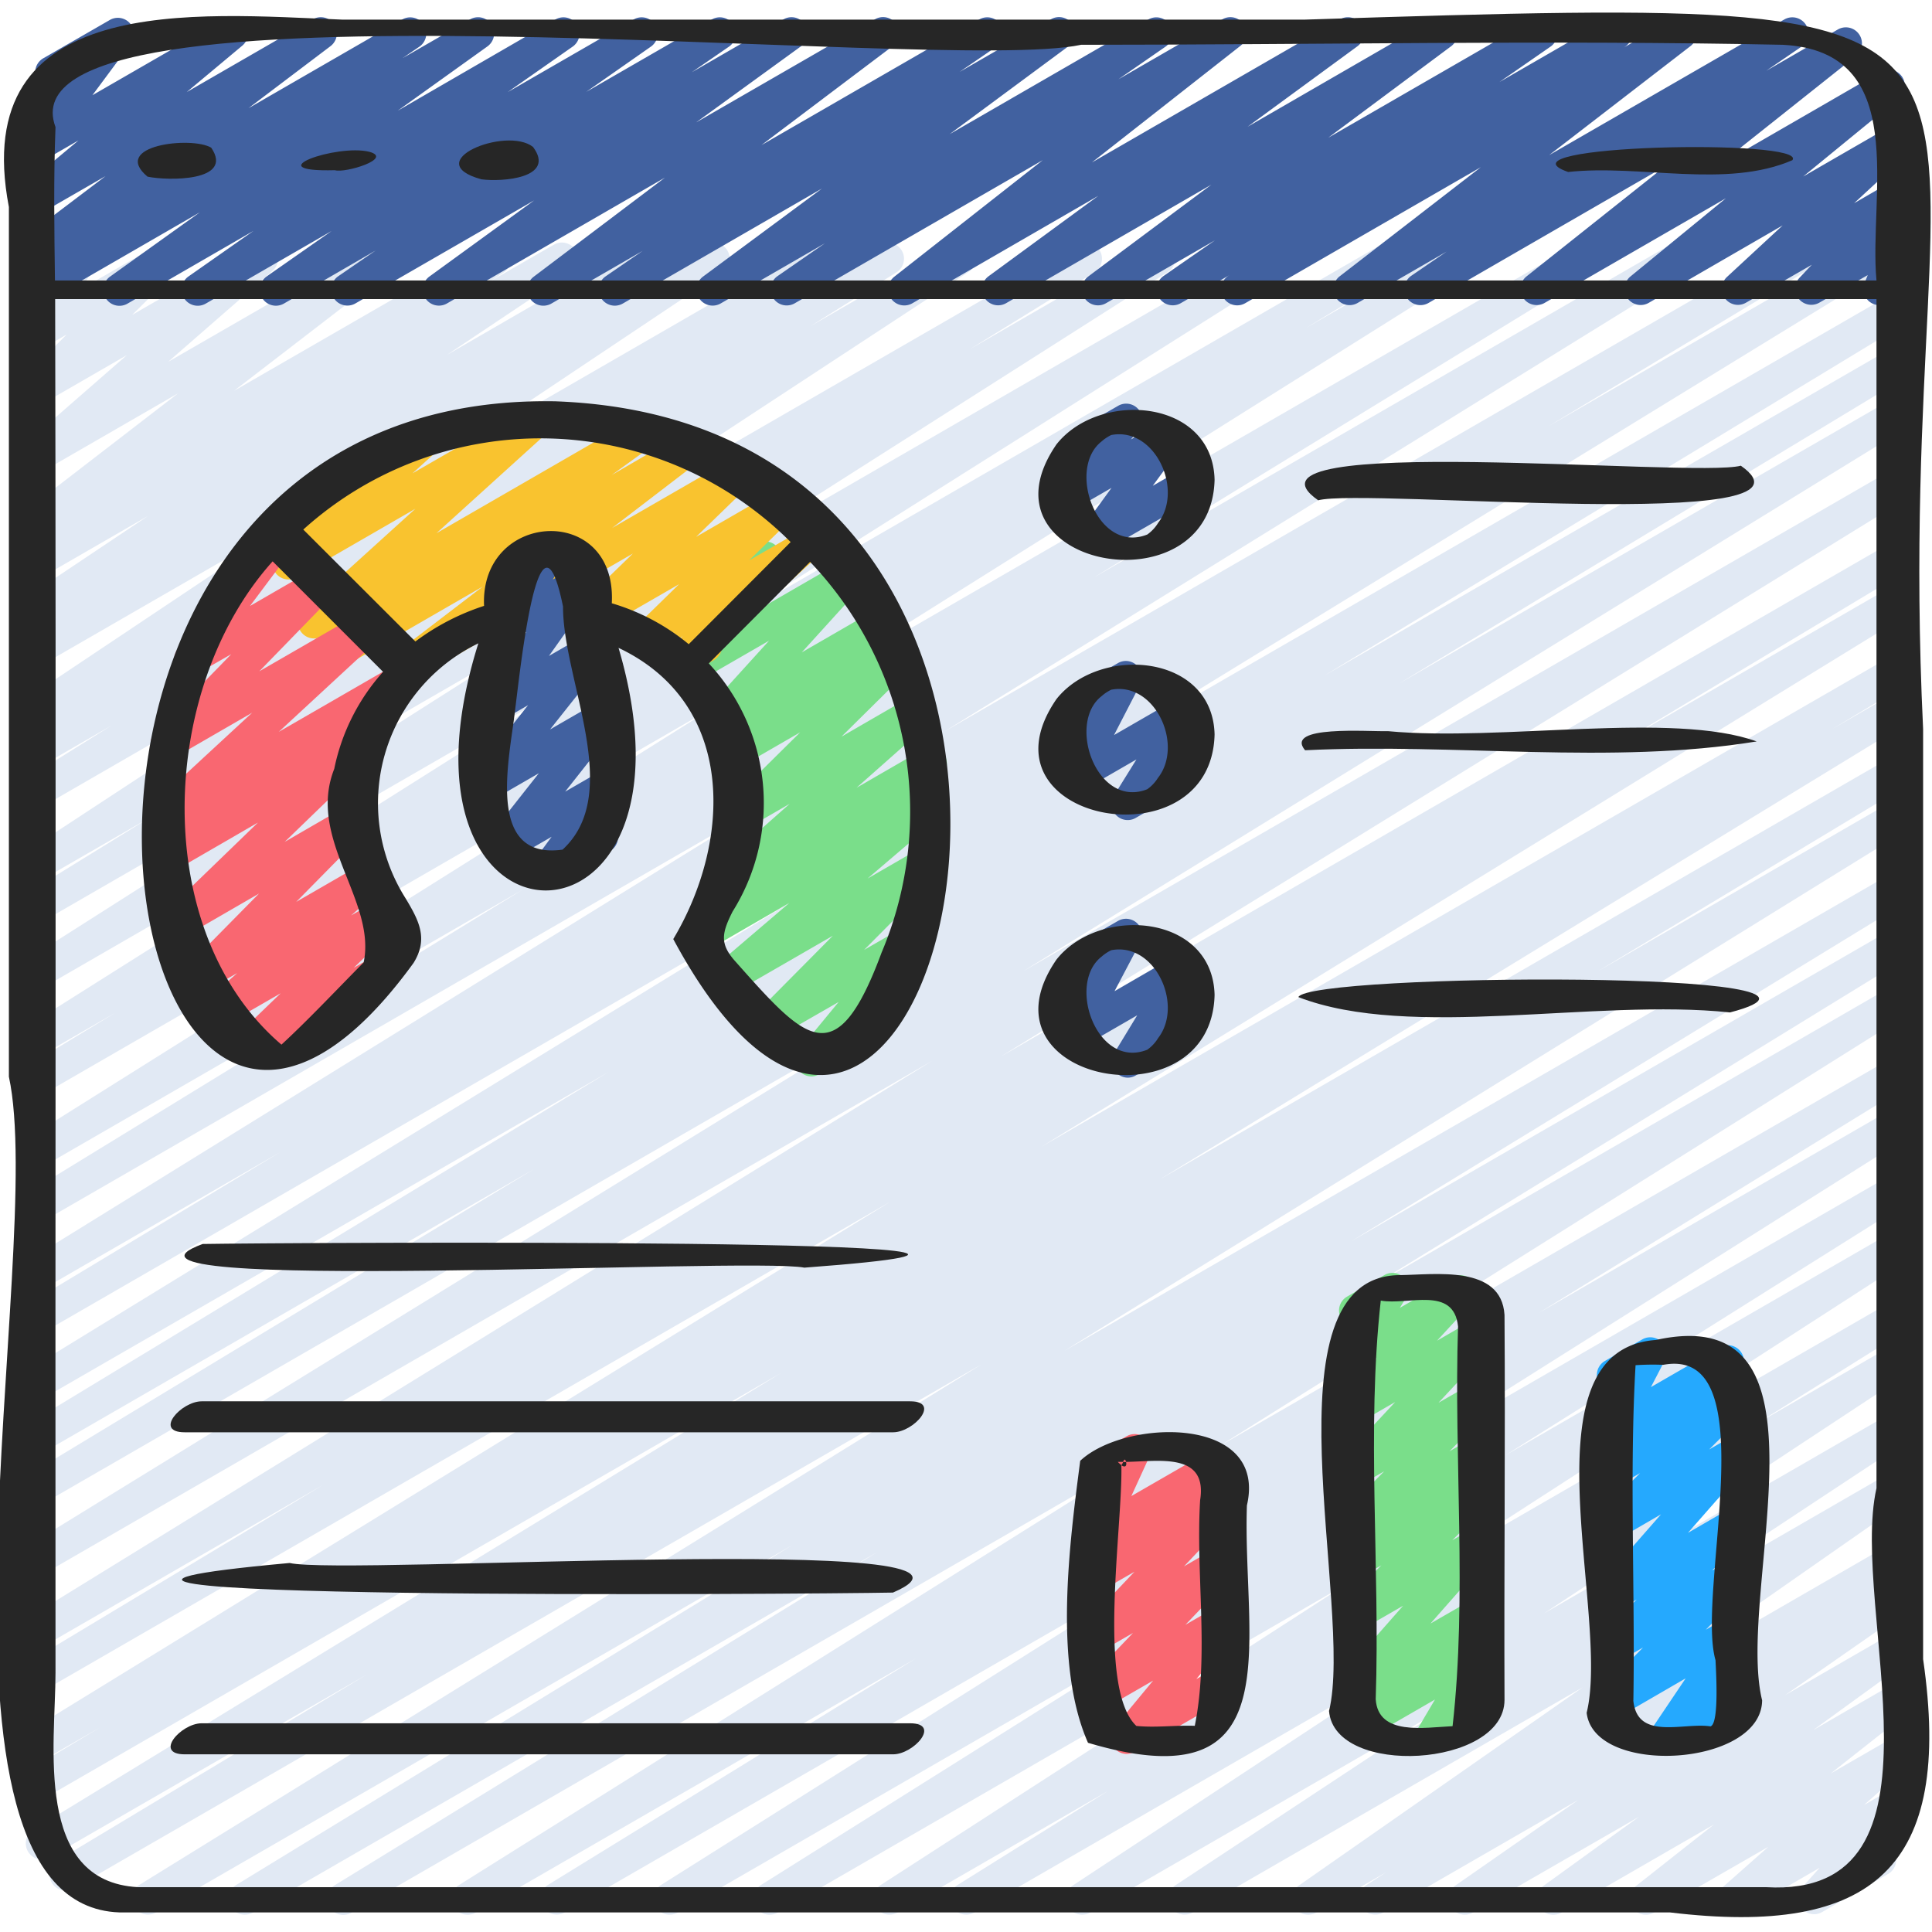 <svg id="Icons" height="512" viewBox="0 0 60 60" width="512" xmlns="http://www.w3.org/2000/svg"><path d="m10.664 59.47a.5.5 0 0 1 -.262-.926l16.846-10.344-19.404 11.2a.5.5 0 0 1 -.511-.859l17.275-10.557-19.777 11.416a.5.5 0 0 1 -.513-.857l26.182-16.183-28.22 16.289a.5.5 0 0 1 -.508-.861l9.628-5.788-9.843 5.678a.5.5 0 0 1 -.511-.86l23.205-14.175-22.971 13.262a.5.5 0 0 1 -.507-.861l2.362-1.413-1.856 1.069a.5.5 0 0 1 -.511-.858l26.89-16.526-26.379 15.232a.5.5 0 0 1 -.508-.861l9.288-5.587-8.78 5.069a.5.5 0 0 1 -.512-.859l28.18-17.363-27.669 15.979a.5.5 0 0 1 -.511-.859l27.457-16.892-26.946 15.556a.5.5 0 0 1 -.508-.86l15.811-9.562-15.3 8.835a.5.5 0 0 1 -.508-.861l18.127-10.991-17.623 10.172a.5.5 0 0 1 -.511-.859l24.822-15.221-24.311 14.035a.5.5 0 0 1 -.507-.861l7.945-4.784-7.438 4.294a.5.5 0 0 1 -.512-.857l23.081-14.276-22.57 13.029a.5.5 0 0 1 -.51-.86l15.458-9.47-14.948 8.63a.5.5 0 0 1 -.515-.857l21.517-13.513-21 12.125a.5.5 0 0 1 -.509-.861l2.817-1.709-2.311 1.332a.5.5 0 0 1 -.516-.855l17.074-10.776-16.558 9.559a.5.5 0 0 1 -.518-.855l15.389-9.791-14.872 8.585a.5.5 0 0 1 -.512-.858l3.874-2.39-3.362 1.939a.5.5 0 0 1 -.524-.851l14.1-9.249-13.576 7.838a.5.5 0 0 1 -.515-.856l2.7-1.688-2.182 1.26a.5.5 0 0 1 -.515-.856l.917-.575-.4.232a.5.5 0 0 1 -.528-.849l8.481-5.668-7.959 4.591a.5.5 0 0 1 -.519-.854l1.038-.666-.519.3a.5.5 0 0 1 -.528-.848l3.849-2.575-3.322 1.916a.5.5 0 0 1 -.525-.849l.472-.312a.5.5 0 0 1 -.5-.856l4.812-3.709-4.259 2.458a.5.5 0 0 1 -.579-.81l3.247-2.834-2.669 1.54a.5.5 0 0 1 -.6-.787l1.4-1.393-.8.462a.5.5 0 0 1 -.673-.7l.6-.959a.5.5 0 0 1 -.3-.231.5.5 0 0 1 .183-.684l1.182-.677a.5.5 0 0 1 .674.7l-.429.687 2.4-1.387a.5.5 0 0 1 .648.129.5.5 0 0 1 -.045.658l-1.406 1.392 3.782-2.179a.5.5 0 0 1 .579.809l-3.245 2.829 6.309-3.638a.5.5 0 0 1 .556.829l-4.815 3.707 7.864-4.536a.5.5 0 0 1 .525.849l-.423.28 1.963-1.129a.5.5 0 0 1 .529.848l-3.845 2.572 5.916-3.42a.5.5 0 0 1 .519.853l-1.032.662 2.628-1.516a.5.5 0 0 1 .528.848l-8.485 5.672 11.294-6.52a.5.5 0 0 1 .515.856l-.927.581 2.49-1.437a.5.5 0 0 1 .516.856l-2.682 1.678 4.396-2.54a.5.5 0 0 1 .524.85l-14.1 9.251 17.5-10.1a.5.5 0 0 1 .512.858l-3.868 2.388 5.625-3.247a.5.5 0 0 1 .519.854l-15.4 9.8 18.446-10.655a.5.5 0 0 1 .517.855l-17.062 10.768 20.134-11.624a.5.5 0 0 1 .51.86l-2.861 1.736 4.5-2.6a.5.5 0 0 1 .515.856l-21.5 13.5 24.87-14.353a.5.5 0 0 1 .511.859l-15.484 9.487 17.921-10.346a.5.5 0 0 1 .512.857l-23.064 14.267 26.2-15.125a.5.5 0 0 1 .508.861l-7.948 4.784 9.688-5.592a.5.5 0 0 1 .512.858l-24.845 15.233 25.268-14.587a.5.5 0 0 1 .509.861l-18.115 10.983 17.606-10.164a.5.5 0 0 1 .509.861l-15.786 9.545 15.277-8.819a.5.5 0 0 1 .511.858l-27.47 16.9 26.959-15.563a.5.5 0 0 1 .512.859l-28.172 17.358 27.66-15.97a.5.5 0 0 1 .508.862l-9.288 5.583 8.78-5.069a.5.5 0 0 1 .511.859l-26.89 16.524 26.379-15.229a.5.5 0 0 1 .507.861l-2.335 1.4 1.828-1.055a.5.5 0 0 1 .51.859l-23.215 14.179 22.705-13.108a.5.5 0 0 1 .508.861l-9.628 5.795 9.12-5.267a.5.5 0 0 1 .512.858l-26.176 16.184 25.664-14.816a.5.5 0 0 1 .51.859l-17.272 10.557 16.762-9.677a.5.5 0 0 1 .511.858l-16.859 10.353 16.348-9.438a.5.5 0 0 1 .515.857l-21.386 13.418 20.871-12.05a.5.5 0 0 1 .511.858l-11.437 7.04 10.926-6.307a.5.5 0 0 1 .516.855l-16.464 10.381 15.948-9.207a.5.5 0 0 1 .515.857l-12.482 7.843 11.967-6.908a.5.5 0 0 1 .521.853l-14.508 9.369 13.987-8.074a.5.5 0 0 1 .514.856l-4.683 2.927 4.169-2.406a.5.5 0 0 1 .525.849l-11.293 7.446 10.768-6.216a.5.5 0 0 1 .525.849l-8.24 5.44 7.715-4.454a.5.5 0 0 1 .536.842l-8.821 6.161 8.285-4.784a.5.5 0 0 1 .522.852l-.615.4.093-.052a.5.5 0 0 1 .536.842l-3.817 2.659 3.281-1.894a.5.5 0 0 1 .544.837l-2.955 2.143 2.411-1.391a.5.5 0 0 1 .559.825l-2.424 1.912 1.865-1.076a.5.5 0 0 1 .581.807l-1.409 1.247.828-.478a.5.5 0 0 1 .622.767l-.838.935a.5.5 0 0 1 .133.919l-2.048 1.183a.5.5 0 0 1 -.622-.767l.544-.607-2.42 1.4a.5.5 0 0 1 -.581-.806l1.408-1.246-3.557 2.046a.5.5 0 0 1 -.559-.825l2.424-1.912-4.742 2.737a.5.5 0 0 1 -.544-.837l2.96-2.141-5.168 2.978a.5.5 0 0 1 -.536-.842l3.817-2.658-6.065 3.5a.5.5 0 0 1 -.522-.851l.615-.4-2.17 1.251a.5.5 0 0 1 -.536-.842l8.821-6.158-12.13 7a.5.5 0 0 1 -.525-.849l8.238-5.438-10.89 6.287a.5.5 0 0 1 -.526-.849l11.3-7.448-14.376 8.297a.5.5 0 0 1 -.515-.856l4.692-2.932-6.563 3.788a.5.5 0 0 1 -.521-.852l14.5-9.367-17.697 10.219a.5.5 0 0 1 -.516-.856l12.486-7.844-15.075 8.7a.5.5 0 0 1 -.517-.855l16.468-10.381-19.467 11.236a.5.5 0 0 1 -.511-.858l11.43-7.036-13.673 7.894a.5.5 0 0 1 -.516-.856l21.389-13.417-24.727 14.273a.5.5 0 0 1 -.25.07z" fill="#e1e9f4"/><path d="m1.04 9.5a.5.5 0 0 1 -.281-.913l.53-.361h-.009a.5.5 0 0 1 -.551-.826l2.548-1.93-2 1.152a.5.5 0 0 1 -.57-.816l1.731-1.446-1.158.669a.5.5 0 0 1 -.651-.729l1.2-1.611a.5.5 0 0 1 -.467-.889l2.049-1.18a.5.5 0 0 1 .651.731l-1.192 1.606 4.087-2.357a.5.5 0 0 1 .57.816l-1.727 1.443 3.915-2.259a.5.5 0 0 1 .552.831l-2.55 1.929 4.783-2.76a.5.5 0 0 1 .531.845l-.529.361 2.098-1.206a.5.5 0 0 1 .541.839l-2.791 2 4.907-2.839a.5.5 0 0 1 .537.841l-2.028 1.42 3.921-2.261a.5.5 0 0 1 .537.841l-2.018 1.412 3.907-2.253a.5.5 0 0 1 .533.844l-1.162.8 2.849-1.644a.5.5 0 0 1 .544.837l-3.256 2.363 5.55-3.2a.5.5 0 0 1 .552.832l-4.075 3.074 6.77-3.906a.5.5 0 0 1 .533.844l-1.151.79 2.836-1.634a.5.5 0 0 1 .548.835l-3.69 2.73 6.177-3.565a.5.5 0 0 1 .534.843l-1.473 1.02 3.229-1.863a.5.5 0 0 1 .559.826l-4.61 3.619 7.703-4.445a.5.5 0 0 1 .545.836l-3.413 2.5 5.776-3.336a.5.5 0 0 1 .548.834l-3.819 2.843 6.375-3.677a.5.5 0 0 1 .535.843l-1.594 1.105 3.378-1.948a.5.5 0 0 1 .531.846l-.038.026 1.511-.872a.5.5 0 0 1 .556.828l-4.393 3.389 7.31-4.217a.5.5 0 0 1 .533.844l-1.1.753 2.223-1.282a.5.5 0 0 1 .561.824l-4.3 3.417 5.062-2.924a.5.5 0 0 1 .568.82l-2.968 2.429 2.721-1.57a.5.5 0 0 1 .59.8l-1.73 1.6 1.15-.665a.5.5 0 0 1 .614.777l-.445.477a.487.487 0 0 1 .418.113.5.5 0 0 1 .139.562l-.231.588a.494.494 0 0 1 .207.2.5.5 0 0 1 -.183.683l-.631.364a.5.5 0 0 1 -.715-.616l.1-.25-1.504.856a.5.5 0 0 1 -.613-.776l.378-.4-2.041 1.176a.5.5 0 0 1 -.59-.8l1.728-1.6-4.162 2.407a.5.5 0 0 1 -.567-.819l2.967-2.431-5.632 3.251a.5.5 0 0 1 -.561-.824l4.3-3.417-7.346 4.243a.5.5 0 0 1 -.533-.845l1.1-.753-2.772 1.6a.5.5 0 0 1 -.555-.828l4.389-3.393-7.313 4.222a.5.5 0 0 1 -.531-.847l.034-.022-1.508.87a.5.5 0 0 1 -.535-.844l1.594-1.106-3.38 1.951a.5.5 0 0 1 -.549-.834l3.818-2.846-6.377 3.682a.5.5 0 0 1 -.545-.836l3.412-2.5-5.777 3.338a.5.5 0 0 1 -.559-.826l4.61-3.62-7.706 4.448a.5.5 0 0 1 -.534-.844l1.477-1.023-3.236 1.868a.5.5 0 0 1 -.548-.835l3.69-2.732-6.179 3.568a.5.5 0 0 1 -.534-.845l1.146-.788-2.832 1.635a.5.5 0 0 1 -.552-.832l4.076-3.078-6.774 3.911a.5.5 0 0 1 -.544-.837l3.254-2.365-5.551 3.2a.5.5 0 0 1 -.533-.845l1.163-.8-2.852 1.65a.5.5 0 0 1 -.537-.842l2.022-1.414-3.913 2.257a.5.5 0 0 1 -.537-.842l2.023-1.418-3.918 2.262a.5.5 0 0 1 -.541-.839l2.794-2-4.918 2.84a.494.494 0 0 1 -.25.067z" fill="#4161a0"/><path d="m25.2 33.429a.5.5 0 0 1 -.385-.819l1.231-1.494-1.946 1.119a.5.5 0 0 1 -.606-.784l2.371-2.391-3.136 1.809a.5.5 0 0 1 -.575-.812l2.358-2.014-2.592 1.5a.5.5 0 0 1 -.549-.833l1.1-.821a.5.5 0 0 1 -.271-.871l2.326-2.056-1.257.726a.5.5 0 0 1 -.6-.788l2.181-2.157-1.8 1.04a.5.5 0 0 1 -.575-.812l.544-.466-.385.222a.5.5 0 0 1 -.62-.769l1.87-2.061-2.33 1.344a.5.5 0 0 1 -.659-.719l1.174-1.672a.5.5 0 0 1 -.388-.913l1.83-1.057a.5.5 0 0 1 .659.72l-1.155 1.643 3.135-1.813a.5.5 0 0 1 .621.768l-1.871 2.062 2.288-1.322a.5.5 0 0 1 .576.813l-.543.465.493-.284a.5.5 0 0 1 .6.788l-2.182 2.158 2.21-1.278a.5.5 0 0 1 .581.807l-2.323 2.058 2.06-1.19a.5.5 0 0 1 .549.833l-.434.325a.5.5 0 0 1 .526.838l-2.358 2.013 1.659-.957a.5.5 0 0 1 .605.784l-2.371 2.389 1.1-.634a.5.5 0 0 1 .635.751l-1.661 2.016a.477.477 0 0 1 .2.19.5.5 0 0 1 -.182.683l-1.477.852a.49.49 0 0 1 -.251.071z" fill="#7ade8a"/><path d="m34.011 17.2a.5.5 0 0 1 -.405-.794l.914-1.255-1.193.689a.5.5 0 0 1 -.64-.745l.5-.622a.5.5 0 0 1 -.119-.915l1.658-.956a.5.5 0 0 1 .64.745l-.242.3.941-.543a.5.5 0 0 1 .655.727l-.92 1.256.917-.529a.5.5 0 0 1 .5.865l-2.959 1.708a.489.489 0 0 1 -.247.069z" fill="#4161a0"/><path d="m35.028 25.468a.5.5 0 0 1 -.428-.768l.693-1.115-1.665.961a.5.5 0 0 1 -.7-.662l.811-1.573-.183.106a.5.5 0 0 1 -.5-.865l1.658-.956a.491.491 0 0 1 .594.071.5.5 0 0 1 .1.591l-.811 1.57 1.92-1.107a.5.5 0 0 1 .675.7l-.7 1.125a.5.5 0 0 1 .433.9l-1.656.956a.49.49 0 0 1 -.241.066z" fill="#4161a0"/><path d="m35.028 33.468a.5.5 0 0 1 -.426-.76l.715-1.177-1.707.986a.5.5 0 0 1 -.692-.666l.8-1.519-.156.089a.5.5 0 0 1 -.5-.865l1.658-.956a.5.5 0 0 1 .692.666l-.8 1.517 1.9-1.1a.5.5 0 0 1 .676.692l-.716 1.18a.5.5 0 0 1 .463.884l-1.656.956a.49.49 0 0 1 -.251.073z" fill="#4161a0"/><path d="m34.99 54.469a.5.5 0 0 1 -.385-.819l1.207-1.458-1.532.884a.5.5 0 0 1 -.611-.778l1.517-1.584-.906.522a.5.5 0 0 1 -.612-.776l1.564-1.648-.952.548a.5.5 0 0 1 -.586-.8l.429-.39a.505.505 0 0 1 -.43-.121.5.5 0 0 1 -.117-.578l.584-1.275a.5.5 0 0 1 -.327-.926l1.161-.67a.5.5 0 0 1 .7.64l-.559 1.222 2.429-1.4a.5.5 0 0 1 .586.8l-.355.324a.5.5 0 0 1 .533.813l-1.558 1.646.95-.549a.5.5 0 0 1 .611.778l-1.518 1.586.907-.523a.5.5 0 0 1 .634.751l-1.2 1.457.571-.33a.5.5 0 0 1 .5.866l-2.985 1.719a.49.49 0 0 1 -.25.069z" fill="#f96771"/><path d="m44.441 54.47a.5.5 0 0 1 -.429-.755l.552-.934-2.1 1.213a.5.5 0 0 1 -.589-.8l.425-.394-.021.011a.5.5 0 0 1 -.625-.762l1.921-2.181-1.3.748a.5.5 0 0 1 -.6-.787l1.225-1.217-.621.359a.5.5 0 0 1 -.579-.809l.336-.294a.446.446 0 0 1 -.4-.194.5.5 0 0 1 .04-.657l1.311-1.324-.706.408a.5.5 0 0 1 -.616-.774l1.664-1.786-1.048.605a.5.5 0 0 1 -.617-.772l1.1-1.192-.483.278a.5.5 0 0 1 -.677-.692l.355-.583a.5.5 0 0 1 -.308-.235.5.5 0 0 1 .183-.682l1.161-.67a.5.5 0 0 1 .678.692l-.2.327 1.637-.945a.5.5 0 0 1 .618.771l-1.1 1.194 1.093-.631a.5.5 0 0 1 .616.773l-1.663 1.785 1.047-.6a.5.5 0 0 1 .605.784l-1.311 1.323.706-.407a.5.5 0 0 1 .579.809l-.336.294a.4.4 0 0 1 .4.2.5.5 0 0 1 -.045.658l-1.219 1.211.621-.358a.5.5 0 0 1 .625.762l-1.921 2.181 1.3-.748a.5.5 0 0 1 .589.8l-.477.438a.5.5 0 0 1 .567.735l-.571.964a.5.5 0 0 1 .381.915l-1.518.876a.49.49 0 0 1 -.255.069z" fill="#7ade8a"/><path d="m51.71 54.47a.5.5 0 0 1 -.415-.78l1.055-1.568-2.07 1.2a.5.5 0 0 1 -.606-.783l1.352-1.374-.746.431a.5.5 0 0 1 -.6-.789l1.149-1.132-.549.316a.5.5 0 0 1 -.626-.762l1.931-2.2-1.3.754a.5.5 0 0 1 -.6-.786l1.249-1.248-.646.372a.5.5 0 0 1 -.593-.8l.515-.484a.5.5 0 0 1 -.615-.7l.486-.938a.5.5 0 0 1 -.24-.932l1.161-.67a.5.5 0 0 1 .693.663l-.424.818 2.132-1.23a.5.5 0 0 1 .592.8l-.489.46.222-.127a.5.5 0 0 1 .6.786l-1.249 1.248.646-.372a.5.5 0 0 1 .626.762l-1.931 2.2 1.3-.753a.5.5 0 0 1 .6.789l-1.149 1.132.549-.317a.5.5 0 0 1 .606.783l-1.352 1.374.746-.43a.494.494 0 0 1 .615.092.5.5 0 0 1 .05.62l-1.055 1.562.39-.225a.5.5 0 0 1 .5.866l-2.26 1.3a.49.49 0 0 1 -.25.072z" fill="#25a9fe"/><path d="m12.6 21.177a.5.5 0 0 1 -.3-.9l2.7-2.066-4.111 2.373a.5.5 0 0 1 -.542-.838l1.282-.924-1.635.944a.5.5 0 0 1 -.586-.8l3.492-3.166-3.7 2.136a.5.5 0 0 1 -.585-.8l.775-.7-.1.057a.5.5 0 1 1 -.5-.865l4.21-2.428a.5.5 0 0 1 .585.8l-.775.7 3.645-2.1a.5.5 0 0 1 .586.8l-3.487 3.16 6.183-3.57a.5.5 0 0 1 .542.838l-1.286.927 2.161-1.255a.5.5 0 0 1 .554.829l-2.7 2.069 3.642-2.1a.5.5 0 0 1 .6.791l-1.632 1.584 2.412-1.393a.5.5 0 0 1 .6.79l-1.363 1.333 1.435-.828a.5.5 0 0 1 .587.8l-2.871 2.625a.5.5 0 0 1 -.246.5l-.864.5a.5.5 0 0 1 -.587-.8l.484-.441-.878.506a.5.5 0 0 1 -.6-.79l1.364-1.334-2.468 1.424a.5.5 0 0 1 -.6-.791l1.632-1.583-6.8 3.927a.5.5 0 0 1 -.255.059z" fill="#f9c32f"/><path d="m17.031 27.466a.5.5 0 0 1 -.4-.8l.5-.679-1.331.769a.5.5 0 0 1 -.643-.742l1.577-2-1.43.826a.5.5 0 0 1 -.642-.743l1.738-2.197-.839.485a.5.5 0 0 1 -.659-.722l1.444-2.035-.4.233a.5.5 0 0 1 -.674-.695l.6-.972a.5.5 0 0 1 -.3-.232.5.5 0 0 1 .183-.683l1.173-.676a.494.494 0 0 1 .609.084.5.5 0 0 1 .066.611l-.435.7.666-.385a.5.5 0 0 1 .658.722l-1.444 2.036 1.133-.653a.5.5 0 0 1 .641.743l-1.74 2.193 1.405-.811a.5.5 0 0 1 .643.742l-1.578 2 1.151-.664a.5.5 0 0 1 .653.729l-.626.85a.5.5 0 0 1 .215.931l-1.658.957a.49.49 0 0 1 -.256.078z" fill="#4161a0"/><path d="m7.687 33.033a.5.5 0 0 1 -.346-.86l1.377-1.327-1.625.937a.5.5 0 0 1 -.581-.807l.856-.757-.873.5a.5.5 0 0 1 -.606-.784l2.155-2.185-2.224 1.287a.5.5 0 0 1 -.6-.792l2.791-2.7-2.624 1.519a.5.5 0 0 1 -.552-.831l.794-.6-.344.2a.5.5 0 0 1 -.59-.8l3.137-2.9-2.4 1.388a.5.5 0 0 1 -.609-.782l2.359-2.423-1.021.584a.493.493 0 0 1 -.624-.1.5.5 0 0 1 -.026-.631l2.017-2.7c-.009-.013-.017-.026-.025-.04a.5.5 0 0 1 .183-.683l.759-.438a.5.5 0 0 1 .651.731l-1.332 1.78 2.036-1.175a.5.5 0 0 1 .608.781l-2.356 2.424 3.152-1.82a.5.5 0 0 1 .59.8l-3.137 2.9 3.419-1.973a.5.5 0 0 1 .552.831l-1.316 1a.5.5 0 0 1 .321.858l-2.791 2.7 1.9-1.1a.5.5 0 0 1 .607.783l-2.149 2.18 1.982-1.144a.5.5 0 0 1 .581.808l-.86.759.858-.494a.5.5 0 0 1 .6.792l-1.376 1.328.567-.328a.5.5 0 1 1 .5.866l-4.115 2.371a.489.489 0 0 1 -.25.067z" fill="#f96771"/><g fill="#262626"><path d="m59.724 22.639c-1.089-22.539 6.429-22.839-19.191-22.03h-29.913c-4.52-.177-11.629-.888-10.344 5.82v27.008c1.186 5.443-3.3 25.724 3.436 25.955h48.149c6.325.761 8.8-1.4 7.863-7.865zm-58-18.691c-1.883-5.048 27.422-1.612 31.851-2.557 7.258 0 14.533-.151 21.789 0 3.994.2 2.663 4.665 2.912 7.32h-56.569c-.021-1.588-.045-3.181.017-4.763zm56.552 42.27c-.851 3.757 2.61 12.738-3.426 12.39h-50.563c-3.251-.175-2.563-4.447-2.563-6.654-.01-14.222.021-28.444-.011-42.666h56.563z"/><path d="m17.25 12.463c-18.707-.341-14.077 30.775-4.407 17.442.469-.754.163-1.321-.243-2a5.515 5.515 0 0 1 2.256-7.926c-3.222 10.233 7.321 10.187 4.353.141 3.686 1.746 3.5 6.034 1.7 9.044 8.244 15.336 15.791-15.98-3.659-16.701zm-6.87 11.416c-.858 2.173 1.315 4.091.914 6.01-.826.833-1.708 1.774-2.553 2.553-4.1-3.5-3.829-11.059-.274-15.009l3.43 3.431a6.432 6.432 0 0 0 -1.517 3.015zm7.091 2.507c-2.427.338-1.633-2.88-1.475-4.334.144-1.093.737-6.889 1.489-3.216-.002 2.306 1.895 5.794-.014 7.55zm1.529-7.651c.166-3.122-4.1-2.882-3.967.081a7.318 7.318 0 0 0 -2.133 1.106l-3.481-3.476a10.987 10.987 0 0 1 15.135.388l-3.165 3.172a6.759 6.759 0 0 0 -2.389-1.271zm8.385 10.831c-1.426 3.862-2.376 2.734-4.581.254-.448-.516-.389-.846-.053-1.51a6.351 6.351 0 0 0 -.739-7.707q1.573-1.577 3.146-3.154a11.239 11.239 0 0 1 2.228 12.117z"/><path d="m32.81 21.71c-2.63 3.82 4.81 5.19 4.91 1.1-.06-2.51-3.57-2.79-4.91-1.1zm3.15 2.45a1.24 1.24 0 0 1 -.33.35c-1.56.62-2.51-2.04-1.42-2.89a1.307 1.307 0 0 1 .3-.2c1.36-.26 2.26 1.71 1.45 2.74z"/><path d="m32.81 13.8c-2.63 3.82 4.81 5.19 4.91 1.1-.06-2.513-3.57-2.793-4.91-1.1zm3.15 2.45a1.24 1.24 0 0 1 -.33.35c-1.56.62-2.51-2.04-1.42-2.89a1.307 1.307 0 0 1 .3-.2c1.36-.263 2.26 1.707 1.45 2.737z"/><path d="m32.81 29.8c-2.63 3.82 4.81 5.19 4.91 1.1-.06-2.513-3.57-2.793-4.91-1.1zm3.15 2.45a1.24 1.24 0 0 1 -.33.35c-1.56.62-2.51-2.04-1.42-2.89a1.307 1.307 0 0 1 .3-.2c1.36-.263 2.26 1.707 1.45 2.737z"/><path d="m38.724 46.752c.652-2.819-3.795-2.69-5.177-1.385-.343 2.638-.826 6.33.242 8.757 6.389 1.898 4.789-3.124 4.935-7.372zm-3.434 6.848c-1.234-1.172-.418-6.2-.465-8.1a.787.787 0 0 1 -.11-.1h.166c.03-.092.066-.093.09 0 1-.012 2.538-.313 2.3 1.19-.14 2.3.283 4.786-.166 7.007-.597-.023-1.22.064-1.815.003z"/><path d="m34.971 45.405c-.03 0-.06 0-.09 0a.5.5 0 0 1 -.056.1c.145.095.167-.013.146-.1z"/><path d="m43.46 39.6c-4.3.043-1.4 10.338-2.186 13.537.174 2.064 5.444 1.752 5.45-.343-.017-3.986.028-7.976 0-11.958-.099-1.567-2.176-1.247-3.264-1.236zm-.687.8c-.019.009-.016.006 0 0zm-.049 12.367c.139-4.1-.292-8.346.157-12.376.841.156 2.265-.472 2.4.8-.134 4.1.287 8.391-.17 12.417-.89.042-2.311.303-2.387-.836z"/><path d="m51.426 41.614c-4.2.3-1.4 8.525-2.151 11.578.232 1.988 5.435 1.678 5.449-.388-.838-3.404 2.542-12.478-3.298-11.19zm-.7 11.192c.056-3.432-.126-7.057.068-10.408a7.708 7.708 0 0 1 .859-.012c3.233-.6 1.009 7.048 1.625 9.177 0 .127.133 1.963-.156 2.051-.847-.129-2.281.454-2.398-.808z"/><path d="m4.581 5.486c.625.132 2.7.16 1.978-.9-.616-.364-3.137-.072-1.978.9z"/><path d="m10.4 5.286c.322.1 1.829-.367 1.069-.572-1.008-.251-3.529.635-1.069.572z"/><path d="m14.946 5.568c.64.088 2.33-.034 1.607-1.006-.841-.653-3.553.464-1.607 1.006z"/><path d="m48.7 5.341c2.254-.244 4.9.525 6.964-.366.514-.681-9.388-.475-6.964.366z"/><path d="m40.938 15.537c1.463-.389 16.162 1.045 13.125-1.074-1.463.389-16.163-1.045-13.125 1.074z"/><path d="m40.53 23.3c4.632-.23 9.507.463 14.025-.274-2.609-.942-7.948.011-11.449-.319-.606.019-3.234-.194-2.576.593z"/><path d="m53.727 31.442c5.1-1.332-13.062-1.219-13.406-.476 3.489 1.345 9.202.034 13.406.476z"/><path d="m24.981 39.368c12.719-.948-16.181-.778-18.687-.735-4.258 1.567 16.95.398 18.687.735z"/><path d="m5.737 44.481h22c.635 0 1.5-.962.526-.962h-22c-.635 0-1.502.962-.526.962z"/><path d="m8.995 48.54c-13.1 1.193 16.367.967 18.736.919 4.469-1.921-17.006-.518-18.736-.919z"/><path d="m28.263 53.518h-22c-.637 0-1.5.964-.526.964h22c.637 0 1.502-.964.526-.964z"/></g></svg>